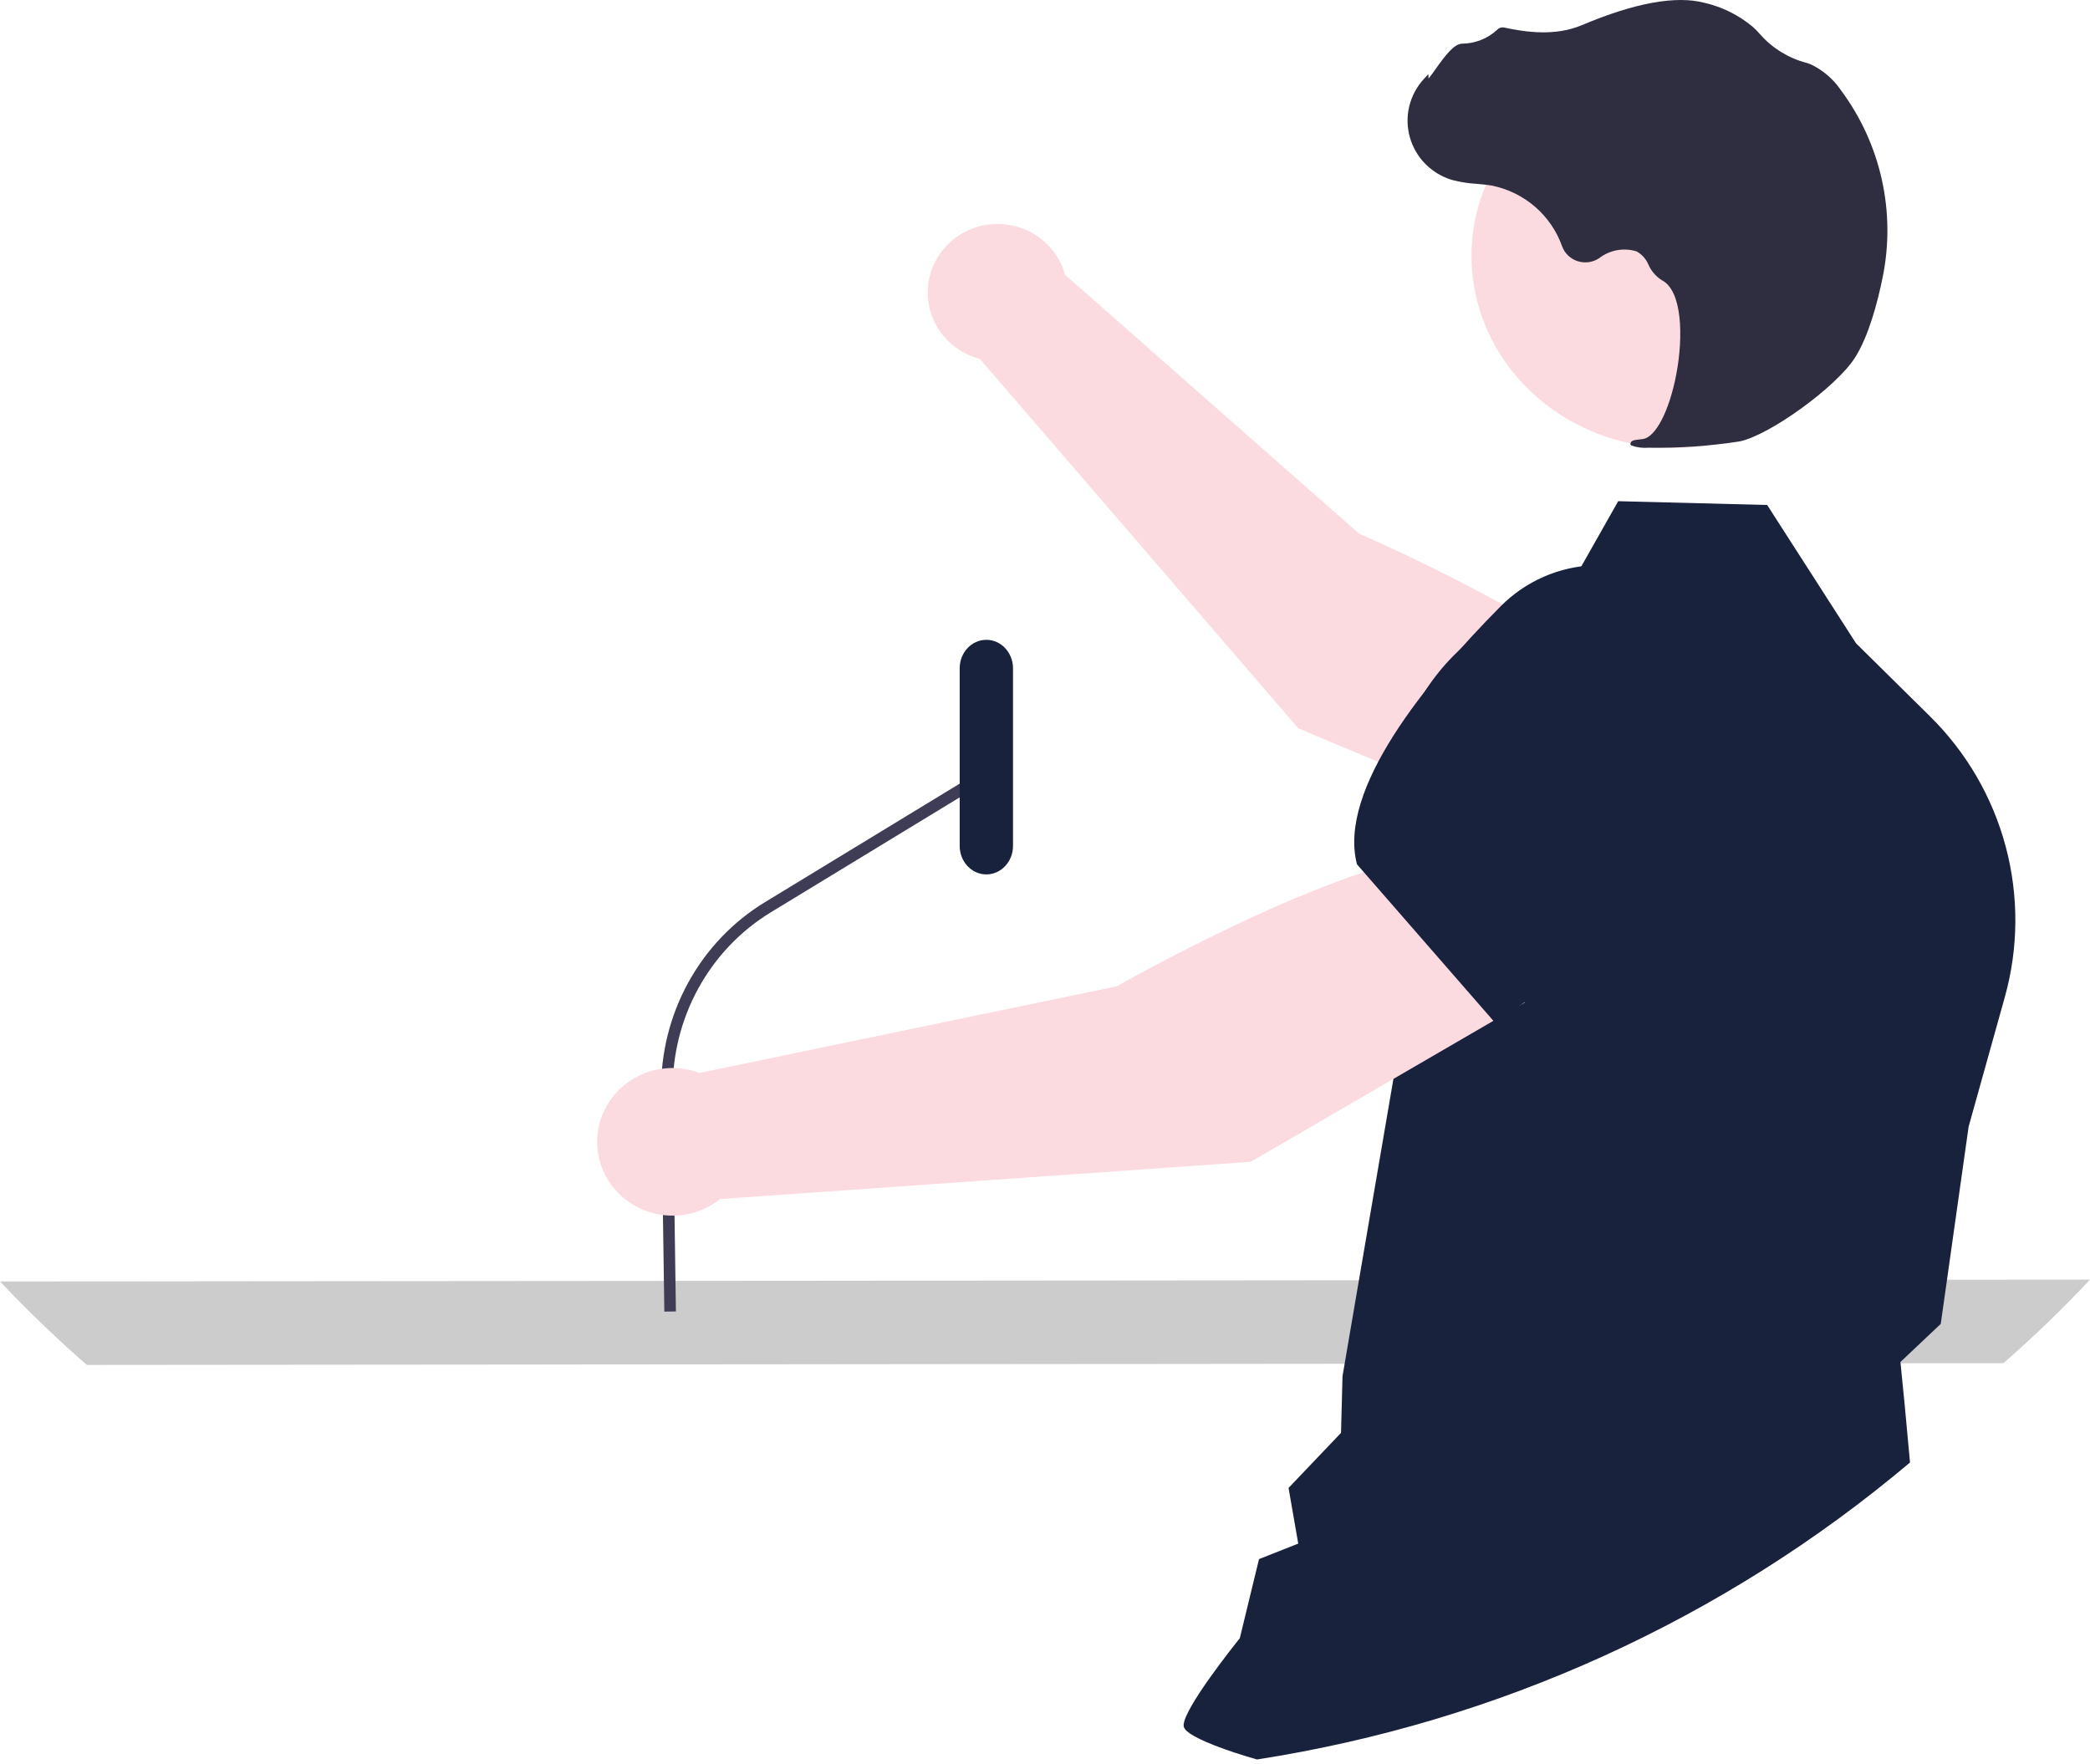 <svg xmlns="http://www.w3.org/2000/svg" width="218" height="184" viewBox="0 0 218 184" fill="none">
<path d="M218 133.469C215.16 136.5 212.151 139.405 208.973 142.185L198.084 142.192L139.524 142.248L128.982 142.258L121.973 142.266L111.547 142.273L103.527 142.28L88.712 142.294L79.974 142.304L61.573 142.318L52.789 142.329L28.448 142.35L13.159 142.364L9.056 142.367C8.144 141.574 7.245 140.768 6.361 139.951C4.157 137.918 2.036 135.822 0 133.663L8.495 133.655L14.282 133.652L27.68 133.638L53.536 133.617L62.275 133.61L65.808 133.606H65.82L68.594 133.603L69.836 133.599L73.019 133.596H74.365L83.8 133.589L104.154 133.568L113.111 133.561L121.689 133.554L129.729 133.547L141.266 133.536L202.884 133.483L218 133.469Z" fill="#CCCCCC"/>
<path d="M69.294 136.806L70.502 136.788L70.169 113.822C70.12 110.075 71.038 106.38 72.831 103.107C74.623 99.834 77.227 97.097 80.383 95.169L103.439 81.137L102.819 80.082L79.764 94.114C76.426 96.152 73.672 99.047 71.776 102.509C69.88 105.97 68.91 109.878 68.961 113.841L69.294 136.806Z" fill="#3F3D56"/>
<path d="M100.102 88.233C100.102 89.874 101.347 91.204 102.882 91.204C104.418 91.204 105.663 89.874 105.663 88.233V69.706C105.663 68.065 104.418 66.735 102.882 66.735C101.347 66.735 100.102 68.065 100.102 69.706V88.233Z" fill="#19223D"/>
<path d="M102.206 37.434L135.42 75.967L163.738 87.867L171.286 73.463C164.361 65.375 141.767 55.667 141.767 55.667L111.087 28.651C111.032 28.452 110.973 28.253 110.9 28.056C110.469 26.901 109.742 25.873 108.789 25.073C107.836 24.274 106.689 23.729 105.459 23.491C104.229 23.254 102.957 23.332 101.767 23.718C100.577 24.105 99.508 24.786 98.664 25.696C97.82 26.606 97.23 27.715 96.95 28.915C96.67 30.114 96.71 31.365 97.066 32.545C97.422 33.725 98.082 34.795 98.982 35.651C99.883 36.508 100.993 37.122 102.206 37.434Z" fill="#FCDBE0"/>
<path d="M209.123 103.971L205.339 117.517L203.128 133.172L202.446 137.985L202.43 138.087L198.227 142.059L198.35 143.306L198.679 146.628L199.225 152.545C179.819 168.906 156.25 179.624 131.113 183.519C131.109 183.523 131.109 183.519 131.109 183.519C127.753 182.562 125.119 181.524 124.059 180.769C123.64 180.474 123.451 180.213 123.459 179.947C123.504 178.178 128.554 171.828 129.318 170.876L131.323 162.621L135.415 161.003L134.404 155.197L139.877 149.451L140.033 143.538L140.062 143.371L141.796 133.233L145.255 113.043L145.608 110.975L145.288 95.03L145.193 90.2L145.083 84.692C145.053 83.276 145.158 81.86 145.395 80.463C145.57 79.41 145.823 78.373 146.151 77.357C147.062 74.529 148.526 71.909 150.458 69.644C152.39 67.38 154.751 65.517 157.408 64.162C157.618 64.056 157.827 63.954 158.041 63.852C158.041 63.852 158.041 63.848 158.045 63.852C159.688 63.079 161.42 62.507 163.201 62.148L163.719 61.233L168.789 52.276L184.327 52.672L193.596 67.1L201.333 74.738C205.122 78.485 207.84 83.168 209.209 88.305C210.578 93.442 210.548 98.849 209.123 103.971Z" fill="#19223D"/>
<path d="M174.623 46.714C186.294 46.714 195.756 37.751 195.756 26.694C195.756 15.637 186.294 6.673 174.623 6.673C162.952 6.673 153.49 15.637 153.49 26.694C153.49 37.751 162.952 46.714 174.623 46.714Z" fill="#FCDBE0"/>
<path d="M171.937 46.7C175.118 46.749 178.298 46.53 181.442 46.043C184.559 45.417 191.53 40.365 193.473 37.326C194.917 35.067 195.84 31.54 196.361 28.98C197.062 25.591 197.035 22.094 196.282 18.716C195.53 15.339 194.068 12.155 191.992 9.371C191.194 8.207 190.093 7.277 188.805 6.681C188.69 6.637 188.573 6.598 188.454 6.564C186.577 6.076 184.89 5.044 183.61 3.601C183.362 3.309 183.093 3.035 182.805 2.781C181.359 1.574 179.644 0.723 177.801 0.297C174.826 -0.491 170.521 0.291 165.006 2.621C162.235 3.792 159.205 3.369 156.873 2.869C156.743 2.844 156.607 2.853 156.481 2.896C156.355 2.938 156.243 3.013 156.155 3.112C155.163 4.033 153.856 4.548 152.495 4.554C151.662 4.591 150.788 5.731 149.731 7.219C149.491 7.557 149.211 7.951 149.01 8.191L148.983 7.73L148.511 8.244C147.77 9.051 147.248 10.031 146.993 11.092C146.738 12.153 146.759 13.26 147.054 14.311C147.348 15.362 147.907 16.322 148.677 17.101C149.448 17.881 150.406 18.456 151.461 18.771C152.3 18.991 153.158 19.127 154.024 19.175C154.549 19.221 155.092 19.27 155.612 19.359C157.28 19.697 158.832 20.457 160.115 21.565C161.398 22.673 162.369 24.091 162.933 25.68C163.066 26.048 163.283 26.38 163.566 26.651C163.85 26.923 164.193 27.126 164.569 27.246C164.945 27.365 165.343 27.398 165.734 27.341C166.124 27.284 166.496 27.139 166.821 26.917C167.363 26.5 167.999 26.219 168.674 26.097C169.349 25.976 170.045 26.017 170.7 26.219C171.267 26.53 171.708 27.025 171.949 27.62C172.243 28.282 172.729 28.844 173.347 29.232C175.458 30.308 175.604 35.078 174.846 39.053C174.114 42.886 172.669 45.658 171.331 45.795C170.301 45.901 170.183 45.973 170.109 46.153L170.042 46.314L170.158 46.465C170.727 46.669 171.333 46.749 171.937 46.7Z" fill="#2F2E41"/>
<path d="M159.051 104.567L151.068 88.98C139.48 89.755 116.482 102.876 116.482 102.876L72.968 111.911C71.679 111.426 70.282 111.282 68.918 111.493C67.554 111.705 66.271 112.264 65.198 113.116C64.125 113.967 63.3 115.08 62.806 116.343C62.312 117.606 62.167 118.975 62.384 120.31C62.602 121.646 63.175 122.902 64.046 123.951C64.916 125.001 66.054 125.808 67.344 126.29C68.635 126.772 70.032 126.913 71.395 126.698C72.759 126.484 74.04 125.921 75.111 125.067L130.464 121.181L159.051 104.567Z" fill="#FCDBE0"/>
<path d="M156.031 106.776L177.072 90.984L180.779 77.496C181.497 74.845 181.466 72.044 180.691 69.41C179.916 66.776 178.426 64.413 176.391 62.589C173.616 60.135 170.021 58.837 166.334 58.957C162.647 59.077 159.143 60.606 156.53 63.236C148.612 71.218 139.581 82.353 141.521 90.074L141.541 90.152L156.031 106.776Z" fill="#19223D"/>
</svg>